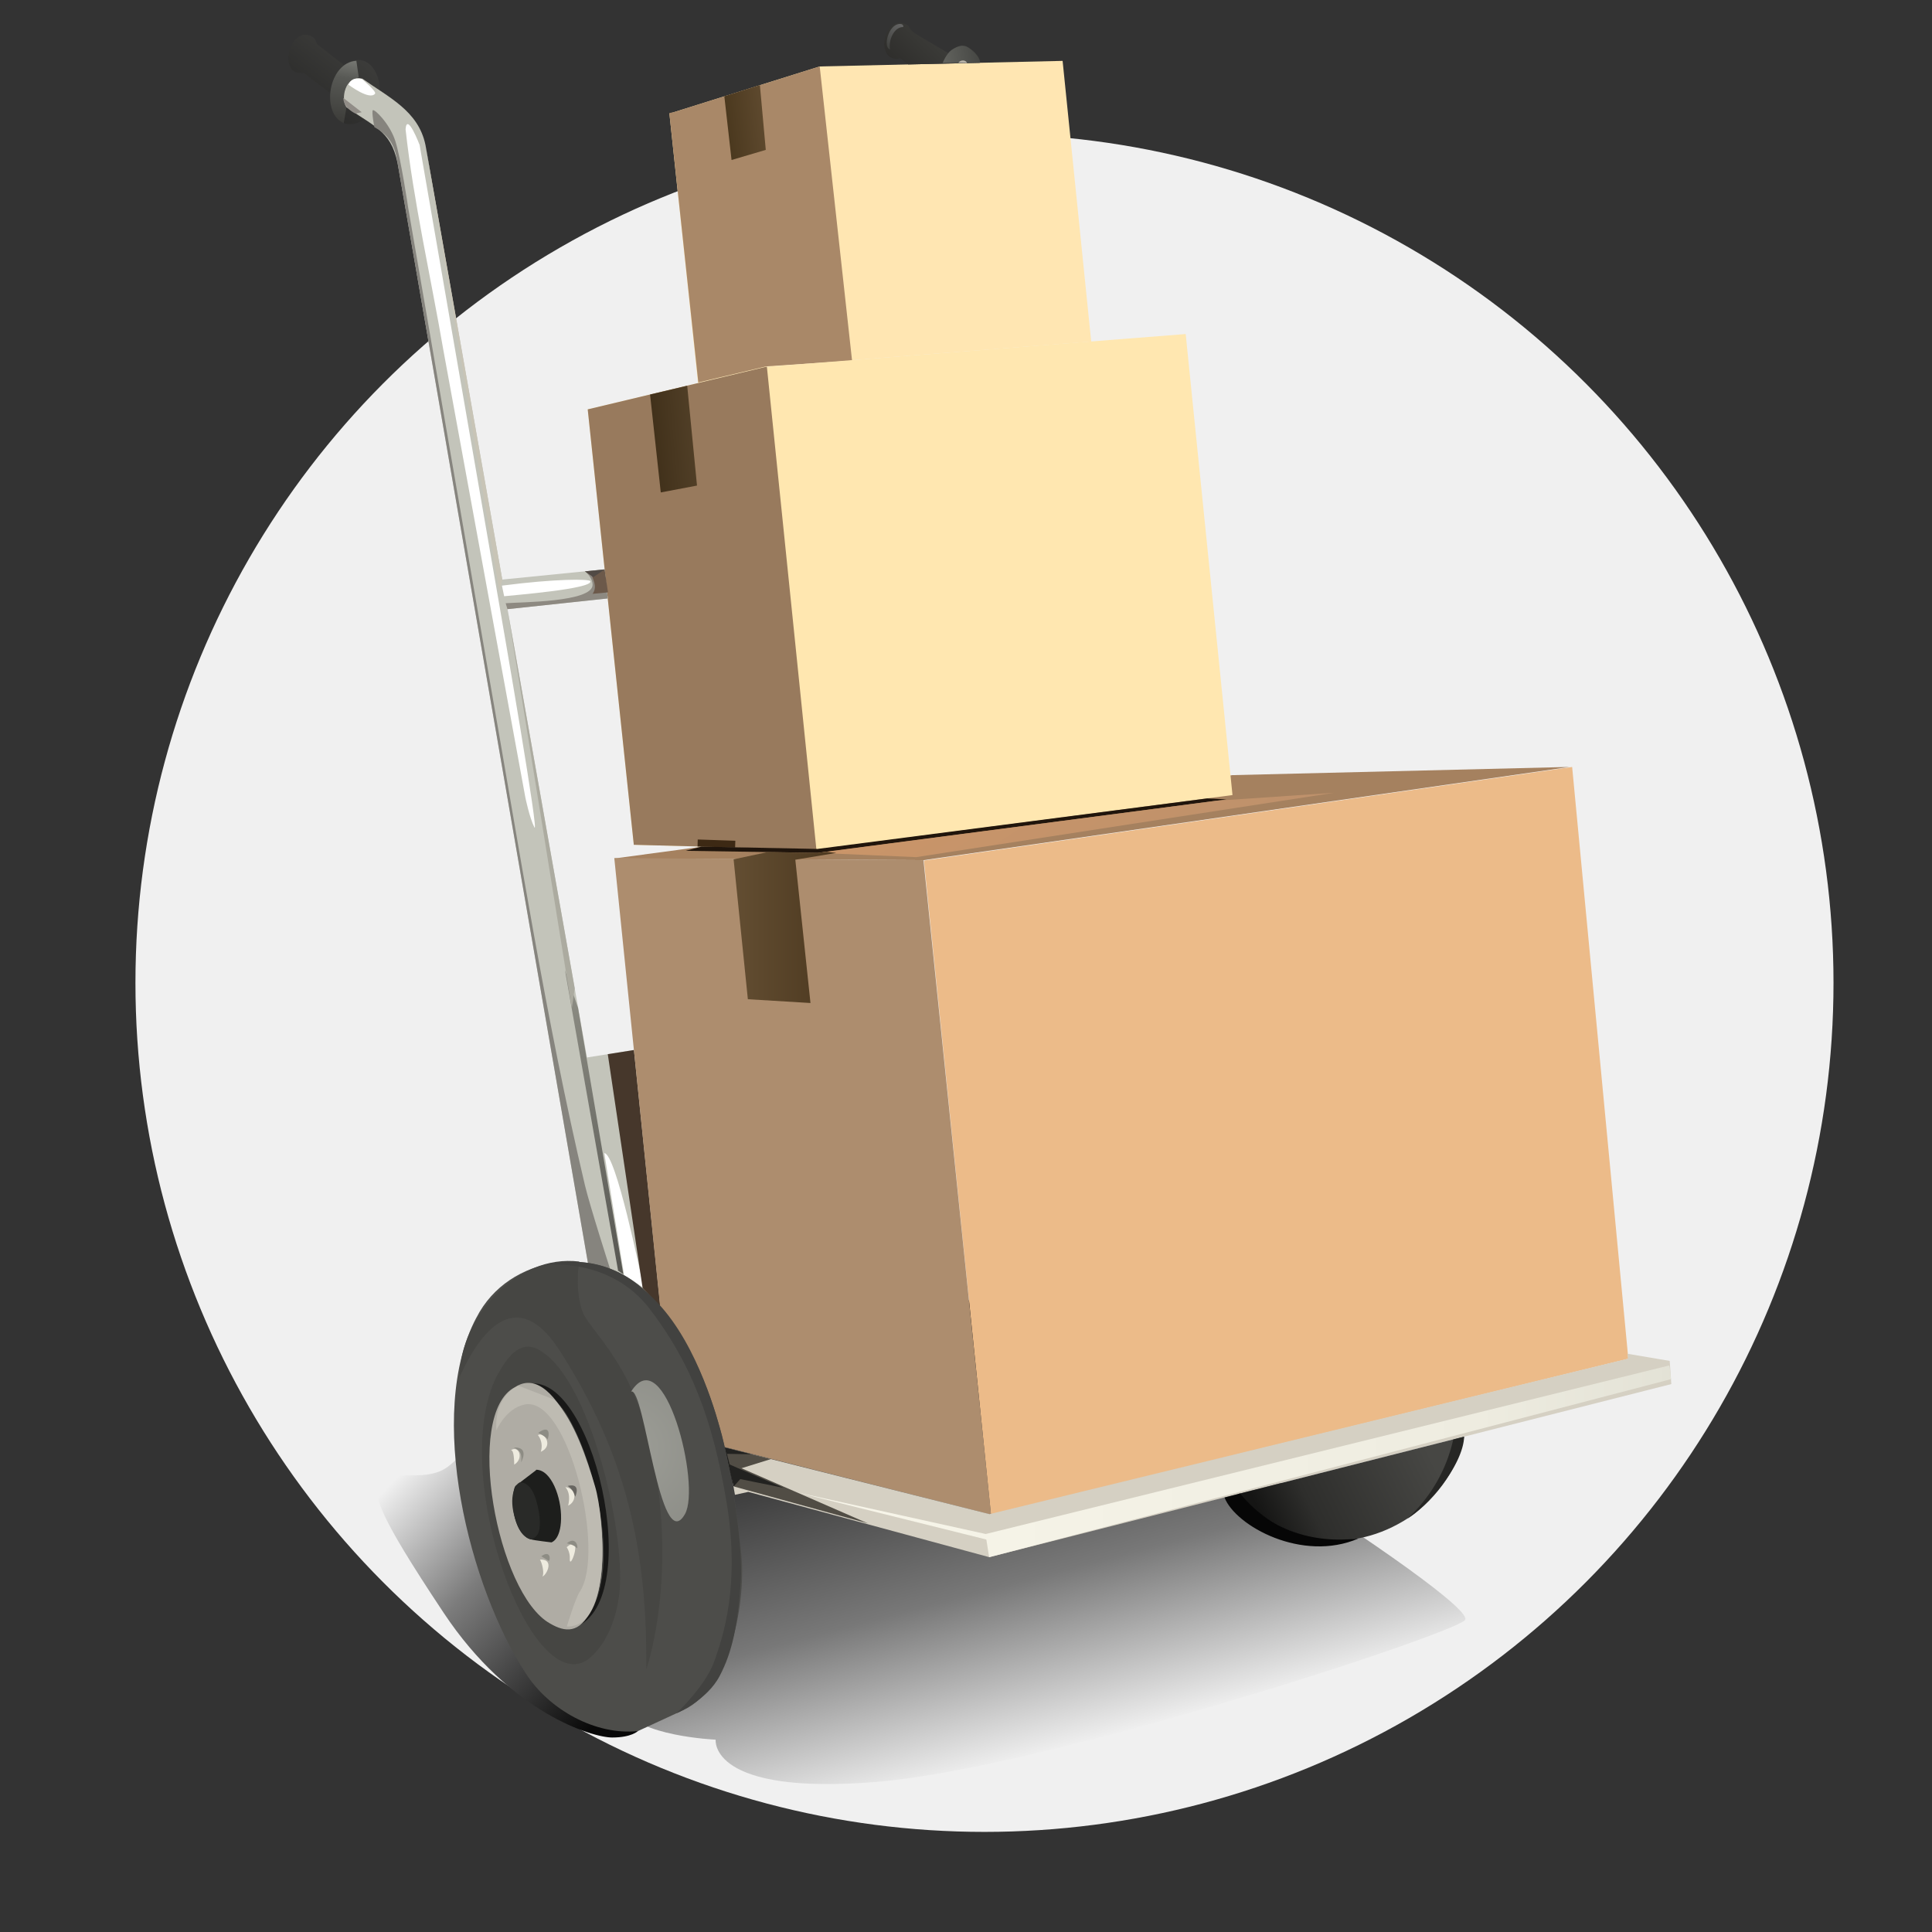 <svg xmlns="http://www.w3.org/2000/svg" xmlns:xlink="http://www.w3.org/1999/xlink" width="163.839" height="163.839" viewBox="0 0 43.349 43.349" shape-rendering="geometricPrecision" image-rendering="optimizeQuality" fill-rule="evenodd" xmlns:v="https://vecta.io/nano"><rect x="0" y="0" width="43.349" height="43.349" fill="#333333" stroke="none"/><defs><linearGradient id="A" x1="16.458" y1="20.809" x2="18.763" y2="20.809" xlink:href="#P"><stop offset="0" stop-color="#634e32"/><stop offset="1" stop-color="#4c381f"/></linearGradient><linearGradient id="B" x1="17.857" y1="32.788" x2="37.491" y2="32.788" xlink:href="#P"><stop offset="0" stop-color="#f8f6ea"/><stop offset=".78" stop-color="#eeece0"/><stop offset="1" stop-color="#e3e2d6"/></linearGradient><linearGradient id="C" x1="13.691" y1="28.621" x2="12.972" y2="21.735" xlink:href="#P"><stop offset="0" stop-color="#565651"/><stop offset="1" stop-color="#909087"/></linearGradient><linearGradient id="D" x1="19.83" y1="1.114" x2="20.254" y2=".531" xlink:href="#P"><stop offset="0" stop-color="#3b3c39"/><stop offset="1" stop-color="#666"/></linearGradient><linearGradient id="E" x1="22.012" y1="1.157" x2="21.145" y2="1.287" xlink:href="#P"><stop offset="0" stop-color="#444542"/><stop offset="1" stop-color="#62635e"/></linearGradient><linearGradient id="F" x1="7.507" y1="2.781" x2="7.741" y2="1.343" xlink:href="#P"><stop offset="0" stop-color="#3b3b38"/><stop offset=".729" stop-color="#585955"/><stop offset="1" stop-color="#767772"/></linearGradient><linearGradient id="G" x1="6.566" y1="2.965" x2="8.313" y2=".718" xlink:href="#P"><stop offset="0" stop-color="#242423"/><stop offset="1" stop-color="#424240"/></linearGradient><linearGradient id="H" x1="14.559" y1="9.901" x2="15.664" y2="9.802" xlink:href="#P"><stop offset="0" stop-color="#3f2f19"/><stop offset="1" stop-color="#524028"/></linearGradient><linearGradient id="I" x1="16.234" y1="2.811" x2="17.2" y2="2.691" xlink:href="#P"><stop offset="0" stop-color="#49371d"/><stop offset="1" stop-color="#5f4a2f"/></linearGradient><linearGradient id="J" x1="20.081" y1="1.62" x2="21.554" y2=".126" xlink:href="#P"><stop offset="0" stop-color="#2d2c2a"/><stop offset="1" stop-color="#474844"/></linearGradient><linearGradient id="K" x1="13.869" y1="38.172" x2="8.742" y2="33.32" xlink:href="#P"><stop offset="0" stop-color="#080808"/><stop offset=".588" stop-color="#7c7c7c"/><stop offset="1" stop-color="#f0f0f0"/></linearGradient><linearGradient id="L" x1="28.507" y1="34.44" x2="32.119" y2="32.696" xlink:href="#P"><stop offset="0" stop-color="#151514"/><stop offset=".271" stop-color="#2e2e2c"/><stop offset="1" stop-color="#474744"/></linearGradient><linearGradient id="M" x1="22.755" y1="16.419" x2="25.514" y2="20.601" xlink:href="#P"><stop offset="0" stop-color="#ca9569"/><stop offset="1" stop-color="#be916b"/></linearGradient><linearGradient id="N" x1="21.501" y1="28.36" x2="24.323" y2="39.12" xlink:href="#P"><stop offset="0"/><stop offset=".651" stop-color="#787878"/><stop offset="1" stop-color="#f0f0f0"/></linearGradient><radialGradient id="O" cx="14.017" cy="32.501" r="13.865" fx="14.017" fy="32.501" xlink:href="#P"><stop offset="0" stop-color="#9d9e97"/><stop offset=".4" stop-color="#757570"/><stop offset="1" stop-color="#4d4d4a"/></radialGradient><linearGradient id="P" gradientUnits="userSpaceOnUse"/></defs><circle cx="22.089" cy="22.053" r="19.05" fill="#f0f0f0"/><path d="M16.058 39.034s-.158 1.26 3.624.946 12.764-3.257 13.184-3.624-8.976-6.32-12.33-7.745-8 3.178-7.852 2.74c.115-.34.448 4.8 1.323 6.973.253.627 2.05.71 2.05.71z" fill="url(#N)"/><path d="M15.02 2.548l3.372-1.057 5.45-.125.642 6.298-7.276.566-1.547.365z" fill="#ffe6b2"/><path d="M15.116 2.518l3.276-1.027.726 6.6-1.93.13-1.52.36-.65-6.045z" fill="#a98868"/><path d="M16.414 3.59l.768-.227-.132-1.453-.798.25z" fill="url(#I)"/><path d="M13.784 19.262l13.864-1.87 7.57-.184L20.72 19.3z" fill="#a5815f"/><path d="M13.187 9.186l4.002-.955 9.415-.736 1.05 10.344-9.336 1.224-4.097-.108z" fill="#ffe7b0"/><path d="M18.318 19.064L17.207 8.23h-.018l-4.002.955 1.034 9.77z" fill="#987a5d"/><path d="M14.586 8.852l.24 2.197.813-.154-.22-2.24z" fill="url(#H)"/><path d="M15.655 18.836l-.004.158.843.022.005-.152z" fill="#3d2914"/><path d="M15.386 19.09l2.983.046 9.15-1.2-.43-.022-8.747 1.134-2.604-.052z" fill="#20150c"/><path d="M22.235 33.983l14.3-3.496-1.26-13.278-14.545 2.1z" fill="#ecbb89"/><path d="M20.105 1.324C19.62 1.278 19.86.3 20.35.556c.095.05-.02.09.312.273l.61.36c.346-.37.743.053.71.22l-1.602.037-.177-.137-.1.016z" fill="url(#J)"/><path d="M19.97 1.107c-.04-.193.085-.5.29-.5.016 0 .015-.07-.064-.07-.274 0-.388.543-.225.57z" fill="url(#D)"/><path d="M21.148 1.413c0 .015.077-.21.215-.298s.214-.1.29-.082.18.103.27.22.063.155.063.155l-.836.004z" fill="url(#E)"/><path d="M21.503 1.41c.042-.068.164-.076.196.004l-.196-.004z" fill="#b8b3a9"/><path d="M27.295 17.966l2.638-.178-9.376 1.444-2.22-.096z" fill="url(#M)"/><path d="M6.802.782c-.355.095-.44.7-.187.827.08.04.202.028.202.028l.61.463s-.087.29.143.555.568.05.614.026.335-.693.335-.693c-.007-.413-.314-.816-.726-.565l-.07.043-.614-.48S7.086.76 6.802.782z" fill="url(#G)"/><path d="M7.712 2.76l.063-.353s-.057-.1-.05-.292.136-.282.184-.317l.14-.064-.053-.37c-.63.038-.802 1.176-.286 1.398z" fill="url(#F)"/><path d="M8.133 1.766c.588.42 1.25.718 1.412 1.48l1.725 9.758 2.297-.23.07.653-2.25.24 1.783 10.06 1.055-.168.593 5.802-1.615-.965L8.946 3.8c-.13-.84-.484-.918-1.17-1.392-.137-.174-.043-.733.358-.642z" fill="#c3c4ba"/><path d="M7.818 1.9c-.006-.005.48.365.598.2.035-.05-.294-.326-.294-.326S7.9 1.7 7.82 1.898zM9.1 2.9c.177 1.62.57 3.335.847 4.95l1.84 10.04s.092.453.203.673c.118.233-.636-4.132-.916-5.74L9.415 3.252S9.13 2.505 9.1 2.9zm2.162 10.238l.05.24c.165-.02 2-.164 1.934-.338-.02-.052-.78-.056-1.983.1zM14 28.61c.087.058.402.243.445.3-.08-.355-.624-3.028-.886-3.037l.442 2.726z" fill="#fff"/><path d="M8.4 2.855s-.065-.337-.036-.38.378.292.505.686.29 1.504.29 1.504l1.82 10.548c.66 3.756 1.27 7.67 2.144 11.375.112.473.57 1.897.57 1.897l-.28-.09-.215-.02L8.928 3.7c-.055-.4-.165-.647-.528-.847z" fill="#86847e"/><path d="M7.702 2.196l.414.322-.14.03s-.27-.118-.273-.35z" fill="#918d87"/><path d="M11.346 13.535l.04.133 2.25-.24-.07-.653-.442.044s.172.13.172.302c0 .394-1.626.387-1.95.414z" fill="#8d8981"/><path d="M13.286 12.928c.05.143.106.26.01.396l.346-.033-.077-.516-.28.153z" fill="#6c594a"/><path d="M14.313 38.84s-.14.145-.578.145-2.285-.545-3.782-2.8-1.655-2.73-1.366-2.955.71-.05 1.182-.184.5-.552.814-.302 3.73 6.086 3.73 6.086z" fill="url(#K)"/><path d="M13.124 12.82l.187.13.255-.173z" fill="#514a45"/><path d="M13.868 28.51l-1.192-6.743.294.848 1.016 5.976z" fill="url(#C)"/><path d="M14.223 23.56l-.586.093.782 5.25c.13.134.31.317.403.478l-.598-5.82z" fill="#46372b"/><path d="M12.83 22.626l.065-.45-1.508-8.5z" fill="#acaba0"/><path d="M22.235 33.983l-.026-.27L20.72 19.3l-6.937-.047 1.032 10.098.8 2.955z" fill="#ad8d6e"/><path d="M16.78 22.42l1.405.085-.34-3.215.92-.153-.214-.024-.213.023-1.116-.017-.762.162z" fill="url(#A)"/><path d="M11.206 13.282l.064-.277-1.725-9.758z" fill="#c8c4b6"/><path d="M16.488 33.54l.302-.066 5.404 1.464L37.5 31.055l-.036-.52-.947-.16.01.11-14.324 3.488-5.954-1.5.175.696.066.37z" fill="#d5d0c3"/><path d="M37.45 30.64c.02-.001.042.305.042.305L22.194 34.94l-.063-.397-4.274-1.064 4.26.94 15.33-3.78z" fill="url(#B)"/><path d="M16.247 32.474l1.05.264-.66.205 2.837 1.238-3-.826-.215-.88z" fill="#514d45"/><path d="M16.872 32.63l-.56-.01.06.236c-.015.003 1.21.528 1.21.528l-.972-.197-.15.167-.215-.88.625.158z" fill="#222220"/><path d="M10.692 29.56c.724-1.415 2.725-1.673 3.825-.556 1.512 1.534 1.89 3.766 2.113 5.818.116 1.07-.214 3.036-1.293 3.546l-1.024.473c-.956.1-1.99-.485-2.502-1.274-1.276-1.93-2.27-5.845-1.12-8.007z" fill="#4d4d4a"/><path d="M14.5 37.455s.617-1.72.236-4.294-1.53-3.257-1.687-3.788-.05-1.067-.05-1.067c-1.423-.174-2.672 1.258-2.687 2.582-.001.08.967-2.576 2.248-.58 1.466 2.283 1.97 4.43 1.94 7.147zm-3.316-6.644c.446-.814.8-.624 1.07-.414 1.05.82 1.81 4.132 1.635 5.417-.13.96-.617 1.43-.854 1.5-1.285.428-2.98-4.454-1.85-6.513z" fill="#464643"/><path d="M12.194 28.386s1.475-.208 2.388.987 1.41 2.465 1.72 4.333-.08 3.02-.276 3.572-.847 1.163-.847 1.163.68-.288.967-.834.407-1.135.474-2.126-.325-2.933-.422-3.277-.518-1.997-1.445-2.974-1.728-.997-2.56-.845z" fill="#424240"/><path d="M11.81 31.064s.532.085.9.666c.624 1.013 1.198 3.352.548 4.425-.17.282-.348.354-.348.354 1.592-.616.368-5.85-1.1-5.446z" fill="#181817"/><path d="M14.16 31.224c.3-.136.646 3.734 1.208 2.75.368-.645-.464-3.932-1.208-2.75z" fill="url(#O)"/><path d="M11.552 31.126c-1.147.59-.402 4.635.788 5.3.34.2.666.234.93-.306s.3-1.265.187-2.183c-.078-.638-.915-3.47-1.905-2.81z" fill="#afaca4"/><path d="M11.138 32.09s.217-.5.643-.578c.98-.18 1.813 3.324 1.228 4.202-.105.158-.29.78-.29.78 1.04.03.834-2.465.635-3.135-.183-.617-.462-1.477-.916-1.955l-.808-.313s-.543.21-.493.997z" fill="#bebbb2"/><path d="M12.115 34.995c.05.078.1.302.056.378.1-.038.272-.4-.056-.378zm.6-.28s.075.105.07.25c-.015.328.327-.587-.07-.25zm-.03-1.348c.1.115.096.274.063.415.185-.083.208-.372-.063-.415zM12.07 32.2a.41.41 0 0 1 .064.374c.292-.128.08-.457-.064-.374zm-.608.34c.073-.015.075.27.075.322.22-.13.112-.443-.075-.322z" fill="#eeebdf"/><path d="M12.145 34.918l.16.1c.044.036.07-.266-.16-.1zm.572-.29s.166.033.217.1.02-.295-.217-.1zm-1.188-2.15c.165.08.18.156.164.332 0 0 .2-.35-.164-.332zm.547-.33s.19.094.202.144.137-.383-.202-.144z" fill="#8d8c84"/><path d="M12.737 33.34c.106.078.13.123.17.243 0 0 .146-.32-.17-.243z" fill="#686661"/><path d="M12.027 32.988l-.456.348c-.06.05-.105.47.003.798s.266.384.345.407.453.066.453.066.207-.05.217-.53-.22-1.1-.56-1.1z" fill="#1d1e1c"/><path d="M11.667 33.26s.226-.033.353.37.102.693.05.785-.15.125-.15.125-.214.003-.364-.474.003-.776.113-.805z" fill="#292a28"/><path d="M27.775 33.523c1.024 1.085 2.417 1.378 3.716.604.646-.385 1.233-1.14 1.36-1.893l-5.076 1.288z" fill="url(#L)"/><path d="M32.607 32.297a3.4 3.4 0 0 1-1.032 1.779c.517-.318 1.256-1.235 1.276-1.84l-.245.062z" fill="#262624"/><path d="M30.48 34.52c-1.26.543-2.757-.28-3.005-.92l.35-.09c.672.823 1.615 1.128 2.655 1.01z" fill="#060606"/></svg>